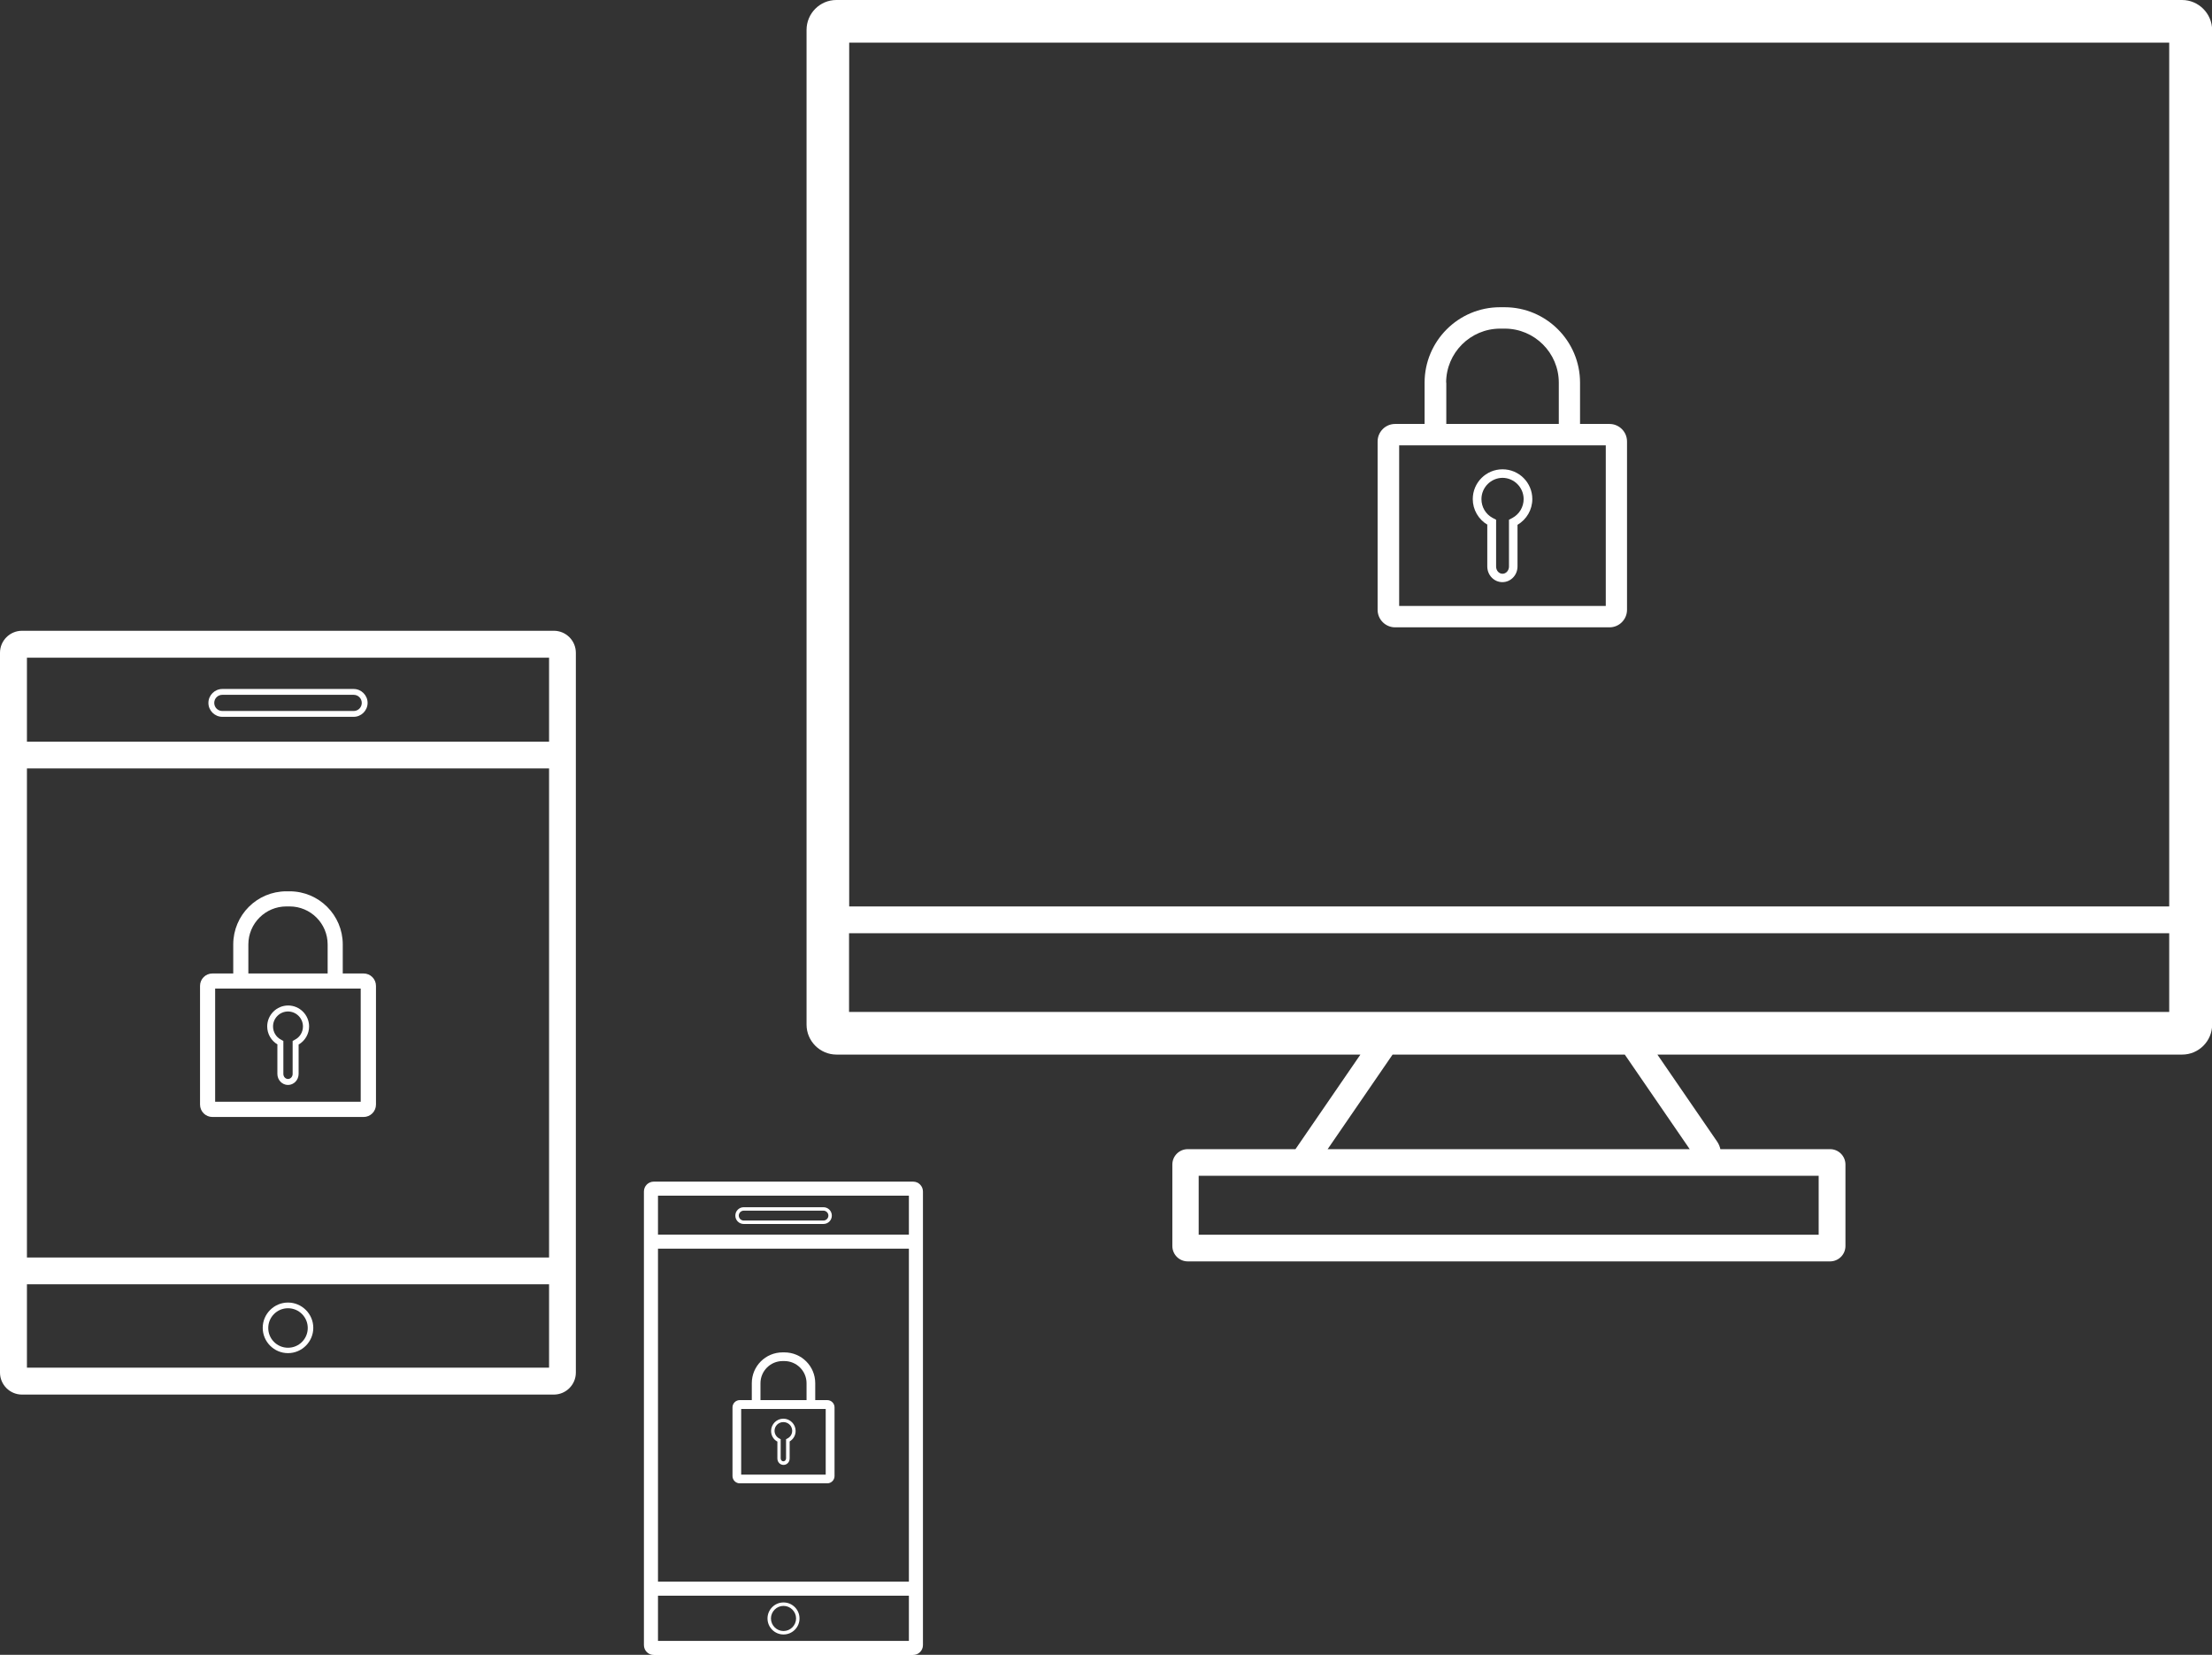 <?xml version="1.0" encoding="UTF-8"?>
<svg id="Layer_1" data-name="Layer 1" xmlns="http://www.w3.org/2000/svg" viewBox="0 0 147.85 110.58">
  <rect x="0" y="0" width="147.85" height="110.58" fill="#333333" stroke="none"/>
  <defs>
    <style>
      .cls-1 {
        fill: #fff;
      }
    </style>
  </defs>
  <g>
    <path class="cls-1" d="m107.58,28.33h-1.97v-2.76c0-2.78-2.26-5.04-5.04-5.04h-.31c-2.78,0-5.04,2.26-5.04,5.04v2.76h-1.97c-.65,0-1.17.53-1.17,1.17v11.25c0,.65.53,1.17,1.17,1.17h14.33c.65,0,1.17-.53,1.17-1.17v-11.25c0-.65-.53-1.17-1.17-1.17Zm-10.92-2.76c0-1.99,1.62-3.61,3.61-3.61h.31c1.99,0,3.61,1.62,3.61,3.61v2.76h-7.52v-2.76Zm10.67,14.92h-13.81v-10.73h13.81v10.73Z"/>
    <path class="cls-1" d="m99.41,35.07v2.78c0,.58.45,1.05,1.01,1.05s1.01-.47,1.01-1.05v-2.78c.61-.36.99-1.01.99-1.72,0-1.1-.89-1.99-1.99-1.99s-1.99.89-1.99,1.99c0,.71.38,1.36.99,1.72Zm1.01-3.14c.78,0,1.42.64,1.42,1.42,0,.53-.29,1.01-.75,1.26l-.23.12v3.13c0,.26-.19.48-.43.48s-.43-.21-.43-.48v-3.13l-.23-.12c-.47-.25-.75-.73-.75-1.26,0-.78.64-1.42,1.42-1.42Z"/>
  </g>
  <g>
    <g>
      <path class="cls-1" d="m145.85,0H55.9C54.8,0,53.91.9,53.91,2v66.47c0,1.1.9,2,2,2h35.02l-4.34,6.32h-7.2c-.57,0-1.03.46-1.03,1.03v5.44c0,.57.46,1.03,1.03,1.03h42.93c.57,0,1.03-.46,1.03-1.03v-5.44c0-.57-.46-1.03-1.03-1.03h-7.33c-.04-.18-.11-.35-.22-.51l-3.99-5.81h35.08c1.1,0,2-.9,2-2V2C147.85.9,146.95,0,145.85,0Zm-.86,2.85v57.72H56.76V2.85h88.24Zm-23.43,79.66h-41.44v-3.94h41.44v3.94Zm-8.62-5.72h-24.2l4.34-6.32h15.52l4.34,6.32Zm-56.19-9.17v-5.26h88.24v5.26H56.76Z"/>
      <g>
        <path class="cls-1" d="m61.03,78.96h-17.33c-.36,0-.66.29-.66.66v30.31c0,.36.29.66.66.66h17.33c.36,0,.66-.29.66-.66v-30.31c0-.36-.29-.66-.66-.66Zm-17.05,4.48h16.77v22.25h-16.77v-22.25Zm16.77-3.54v2.6h-16.77v-2.6h16.77Zm-16.77,29.75v-3.02h16.77v3.02h-16.77Z"/>
        <path class="cls-1" d="m52.37,107.08c-.59,0-1.07.48-1.07,1.07s.48,1.07,1.07,1.07,1.07-.48,1.07-1.07-.48-1.07-1.07-1.07Zm0,1.91c-.46,0-.84-.38-.84-.84s.38-.84.84-.84.84.38.84.84-.38.84-.84.84Z"/>
        <path class="cls-1" d="m49.71,81.79h5.33c.31,0,.56-.25.56-.56s-.25-.56-.56-.56h-5.33c-.31,0-.56.25-.56.56s.25.56.56.56Zm0-.89h5.33c.18,0,.33.15.33.33s-.15.33-.33.33h-5.33c-.18,0-.33-.15-.33-.33s.15-.33.33-.33Z"/>
        <g>
          <path class="cls-1" d="m55.3,93.56h-.81v-1.13c0-1.14-.92-2.06-2.06-2.06h-.12c-1.14,0-2.06.92-2.06,2.06v1.13h-.81c-.26,0-.48.22-.48.48v4.6c0,.26.22.48.48.48h5.86c.26,0,.48-.22.48-.48v-4.6c0-.26-.22-.48-.48-.48Zm-4.47-1.13c0-.81.66-1.48,1.48-1.48h.12c.81,0,1.48.66,1.48,1.48v1.13h-3.08v-1.13Zm4.36,6.11h-5.65v-4.39h5.65v4.39Z"/>
          <path class="cls-1" d="m51.96,96.32v1.14c0,.24.18.43.41.43s.41-.19.41-.43v-1.14c.25-.15.4-.41.4-.7,0-.45-.37-.82-.82-.82s-.82.37-.82.82c0,.29.15.56.4.7Zm.41-1.29c.32,0,.58.26.58.58,0,.22-.12.41-.31.51l-.1.05v1.28c0,.11-.08.2-.18.2s-.18-.09-.18-.2v-1.28l-.1-.05c-.19-.1-.31-.3-.31-.51,0-.32.26-.58.58-.58Z"/>
        </g>
      </g>
      <g>
        <g>
          <path class="cls-1" d="m37.02,42.15H1.47C.66,42.15,0,42.81,0,43.62v48.1c0,.81.66,1.47,1.47,1.47h35.55c.81,0,1.47-.66,1.47-1.47v-48.1c0-.81-.66-1.47-1.47-1.47Zm-.32,1.8v5.61H1.8v-5.61h34.9Zm0,7.4v32.68H1.8v-32.68h34.9ZM1.8,91.39v-5.57h34.9v5.57H1.8Z"/>
          <path class="cls-1" d="m14.86,47.9h8.78c.51,0,.93-.42.93-.93s-.42-.93-.93-.93h-8.78c-.51,0-.93.42-.93.93s.42.93.93.93Zm0-1.47h8.78c.3,0,.54.24.54.54s-.24.54-.54.54h-8.78c-.3,0-.54-.24-.54-.54s.24-.54.54-.54Z"/>
        </g>
        <path class="cls-1" d="m19.25,87.04c-.93,0-1.69.76-1.69,1.69s.76,1.69,1.69,1.69,1.69-.76,1.69-1.69-.76-1.69-1.69-1.69Zm0,3.02c-.73,0-1.32-.59-1.32-1.32s.59-1.32,1.32-1.32,1.32.59,1.32,1.32-.59,1.32-1.32,1.32Z"/>
      </g>
    </g>
    <g>
      <path class="cls-1" d="m24.3,65.05h-1.39v-1.94c0-1.96-1.59-3.55-3.55-3.55h-.22c-1.96,0-3.55,1.59-3.55,3.55v1.94h-1.39c-.46,0-.83.37-.83.83v7.93c0,.46.37.83.83.83h10.1c.46,0,.83-.37.83-.83v-7.93c0-.46-.37-.83-.83-.83Zm-7.7-1.94c0-1.4,1.14-2.54,2.54-2.54h.22c1.4,0,2.54,1.14,2.54,2.54v1.94h-5.3v-1.94Zm7.51,10.51h-9.73v-7.56h9.73v7.56Z"/>
      <path class="cls-1" d="m18.54,69.8v1.96c0,.41.32.74.71.74s.71-.33.71-.74v-1.96c.43-.25.7-.71.7-1.21,0-.77-.63-1.4-1.4-1.4s-1.4.63-1.4,1.4c0,.5.27.96.7,1.21Zm.71-2.21c.55,0,1,.45,1,1,0,.37-.2.71-.53.88l-.16.09v2.2c0,.19-.14.34-.31.34s-.31-.15-.31-.34v-2.2l-.16-.09c-.33-.17-.53-.51-.53-.88,0-.55.45-1,1-1Z"/>
    </g>
  </g>
</svg>